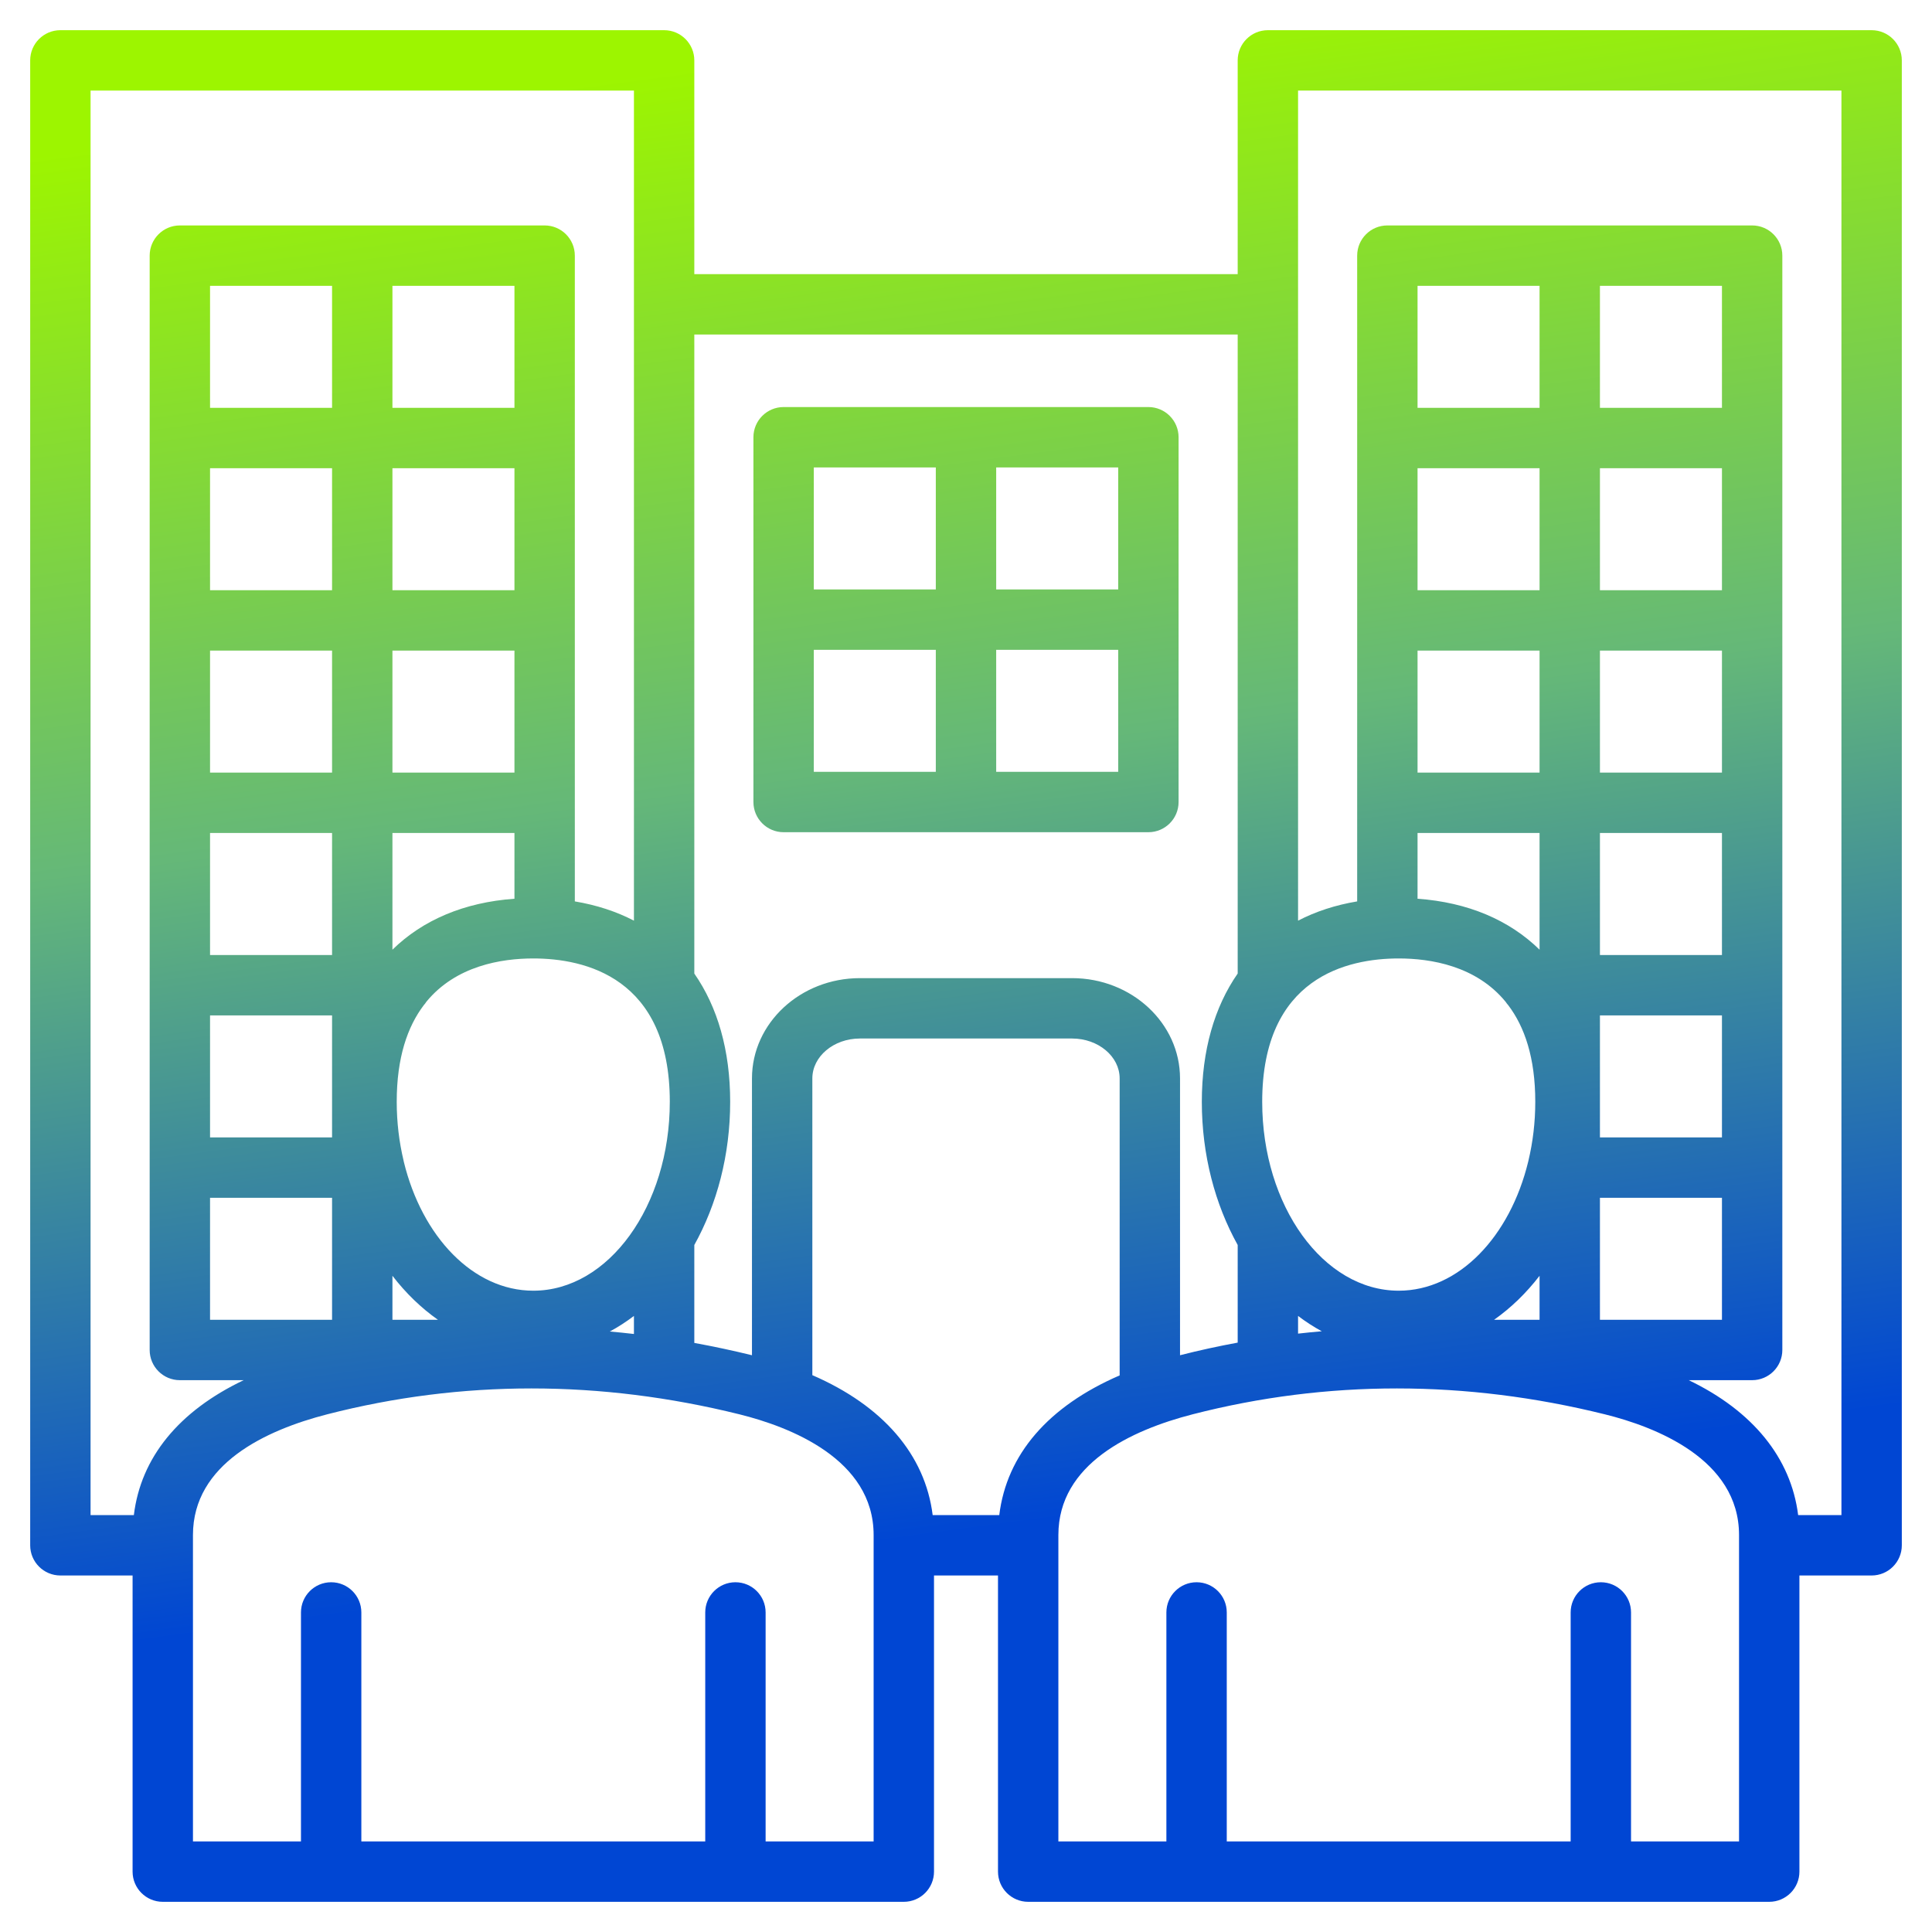 <svg width="32" height="32" viewBox="0 0 32 32" fill="none" xmlns="http://www.w3.org/2000/svg">
<g clip-path="url(#clip0_187_2422)">
<path d="M31 0.5H21C20.724 0.5 20.5 0.724 20.5 1V4.541H11.5V1C11.5 0.724 11.276 0.5 11 0.5H1C0.724 0.5 0.5 0.724 0.5 1V25.595C0.5 25.871 0.724 26.095 1 26.095H2.196V31C2.196 31.276 2.42 31.5 2.696 31.5H14.97C15.246 31.5 15.47 31.276 15.47 31V26.095H16.53V31C16.53 31.276 16.754 31.5 17.03 31.5H29.304C29.58 31.5 29.804 31.276 29.804 31V26.095H31C31.276 26.095 31.5 25.871 31.5 25.595V1C31.5 0.724 31.276 0.5 31 0.5ZM21.5 21.796C21.626 21.891 21.757 21.977 21.893 22.05C21.762 22.061 21.631 22.074 21.5 22.089V21.796ZM26.5 16.818H28.521V18.839H26.5V16.818ZM28.521 15.818H26.5V13.797H28.521V15.818ZM28.521 9.776H26.5V7.755H28.521V9.776ZM28.521 10.776V12.797H26.5V10.776H28.521ZM25.5 9.776H23.479V7.755H25.5V9.776ZM23.479 10.776H25.5V12.797H23.479V10.776ZM25.5 13.797V15.73C25 15.24 24.313 14.945 23.479 14.886V13.797H25.5ZM25.5 21.131V21.86H24.746C25.025 21.664 25.279 21.418 25.5 21.131ZM26.5 21.86V19.839H28.521V21.86H26.5ZM28.521 6.755H26.5V4.734H28.521V6.755ZM25.5 6.755H23.479V4.734H25.5V6.755ZM23.167 15.875C23.695 15.875 24.448 15.996 24.937 16.592C24.95 16.612 24.965 16.631 24.981 16.649C25.25 17.004 25.429 17.515 25.429 18.249C25.429 18.589 25.389 18.916 25.316 19.223C25.314 19.229 25.313 19.235 25.312 19.24C25.011 20.481 24.164 21.378 23.167 21.378C21.92 21.378 20.906 19.974 20.906 18.249C20.906 16.183 22.323 15.875 23.167 15.875ZM20.5 5.541V16.125C20.115 16.678 19.906 17.397 19.906 18.249C19.906 19.131 20.126 19.949 20.5 20.621V22.238C20.18 22.297 19.862 22.366 19.545 22.447V17.862C19.545 16.946 18.743 16.201 17.757 16.201H14.243C13.257 16.201 12.455 16.946 12.455 17.862V22.447C12.137 22.369 11.818 22.301 11.5 22.243V20.621C11.874 19.949 12.094 19.131 12.094 18.249C12.094 17.397 11.885 16.678 11.5 16.125V5.541H20.5ZM16.551 25.095H15.448C15.323 24.092 14.622 23.283 13.455 22.777V17.862C13.455 17.498 13.809 17.201 14.243 17.201H17.757C18.191 17.201 18.545 17.498 18.545 17.862V22.781C17.364 23.292 16.674 24.089 16.551 25.095ZM11.094 18.249C11.094 19.974 10.08 21.378 8.833 21.378C7.836 21.378 6.989 20.481 6.688 19.241C6.687 19.234 6.685 19.227 6.684 19.221C6.611 18.915 6.571 18.588 6.571 18.249C6.571 17.515 6.75 17.004 7.019 16.649C7.035 16.631 7.05 16.612 7.063 16.591C7.552 15.996 8.305 15.875 8.833 15.875C9.678 15.875 11.094 16.183 11.094 18.249ZM6.5 15.73V13.797H8.521V14.886C7.687 14.945 7 15.24 6.5 15.73ZM8.521 9.776H6.5V7.755H8.521V9.776ZM8.521 10.776V12.797H6.5V10.776H8.521ZM5.5 9.776H3.479V7.755H5.5V9.776ZM3.479 10.776H5.5V12.797H3.479V10.776ZM5.5 13.797V15.818H3.479V13.797H5.5ZM3.479 16.818H5.5V18.839H3.479V16.818ZM7.254 21.86H6.5V21.131C6.721 21.418 6.975 21.664 7.254 21.86ZM8.521 6.755H6.5V4.734H8.521V6.755ZM5.5 6.755H3.479V4.734H5.5V6.755ZM3.479 19.839H5.5V21.86H3.479V19.839ZM10.5 21.796V22.095C10.366 22.079 10.233 22.066 10.1 22.054C10.238 21.98 10.372 21.893 10.5 21.796ZM1.5 1.5H10.5V5.041V15.249C10.208 15.097 9.88 14.99 9.521 14.93V13.297V13.297V4.234C9.521 3.958 9.297 3.734 9.021 3.734H2.979C2.703 3.734 2.479 3.958 2.479 4.234V22.36C2.479 22.636 2.703 22.86 2.979 22.86H4.036C2.962 23.372 2.333 24.14 2.217 25.095H1.5V1.5ZM14.47 30.5H12.681V26.707C12.681 26.431 12.457 26.207 12.181 26.207C11.905 26.207 11.681 26.431 11.681 26.707V30.5H5.985V26.707C5.985 26.431 5.761 26.207 5.485 26.207C5.209 26.207 4.985 26.431 4.985 26.707V30.5H3.196V25.425C3.196 24.245 4.406 23.686 5.421 23.425C7.644 22.854 9.941 22.854 12.249 23.426C13.078 23.632 14.47 24.165 14.47 25.425V30.5H14.47ZM28.804 30.5H27.015V26.707C27.015 26.431 26.791 26.207 26.515 26.207C26.239 26.207 26.015 26.431 26.015 26.707V30.5H20.319V26.707C20.319 26.431 20.095 26.207 19.819 26.207C19.543 26.207 19.319 26.431 19.319 26.707V30.5H17.53V25.425C17.53 24.245 18.74 23.686 19.755 23.425C21.978 22.854 24.276 22.854 26.583 23.426C27.413 23.632 28.804 24.165 28.804 25.425V30.5ZM30.5 25.095H29.783C29.664 24.145 29.029 23.369 27.971 22.86H29.021C29.297 22.86 29.521 22.636 29.521 22.36V4.234C29.521 3.958 29.297 3.734 29.021 3.734H22.979C22.703 3.734 22.479 3.958 22.479 4.234V14.93C22.12 14.99 21.792 15.097 21.5 15.249V5.041V1.5H30.5V25.095ZM12.979 13.784H19.021C19.297 13.784 19.521 13.56 19.521 13.284V7.242C19.521 6.966 19.297 6.742 19.021 6.742H12.979C12.703 6.742 12.479 6.966 12.479 7.242V13.284C12.479 13.56 12.703 13.784 12.979 13.784ZM13.479 10.763H15.5V12.784H13.479V10.763ZM16.5 12.784V10.763H18.521V12.784H16.5ZM18.521 9.763H16.5V7.742H18.521V9.763ZM15.5 7.742V9.763H13.479V7.742H15.5Z" fill="url(#paint0_linear_187_2422)"/>
</g>
<defs>
<linearGradient id="paint0_linear_187_2422" x1="20.729" y1="24.732" x2="17.437" y2="0.306" gradientUnits="userSpaceOnUse">
<stop stop-color="#0046D3"/>
<stop offset="0.519" stop-color="#65B878"/>
<stop offset="1" stop-color="#9DF500"/>
</linearGradient>
<clipPath id="clip0_187_2422">
<rect width="32" height="32" fill="white"/>
</clipPath>
</defs>
</svg>
